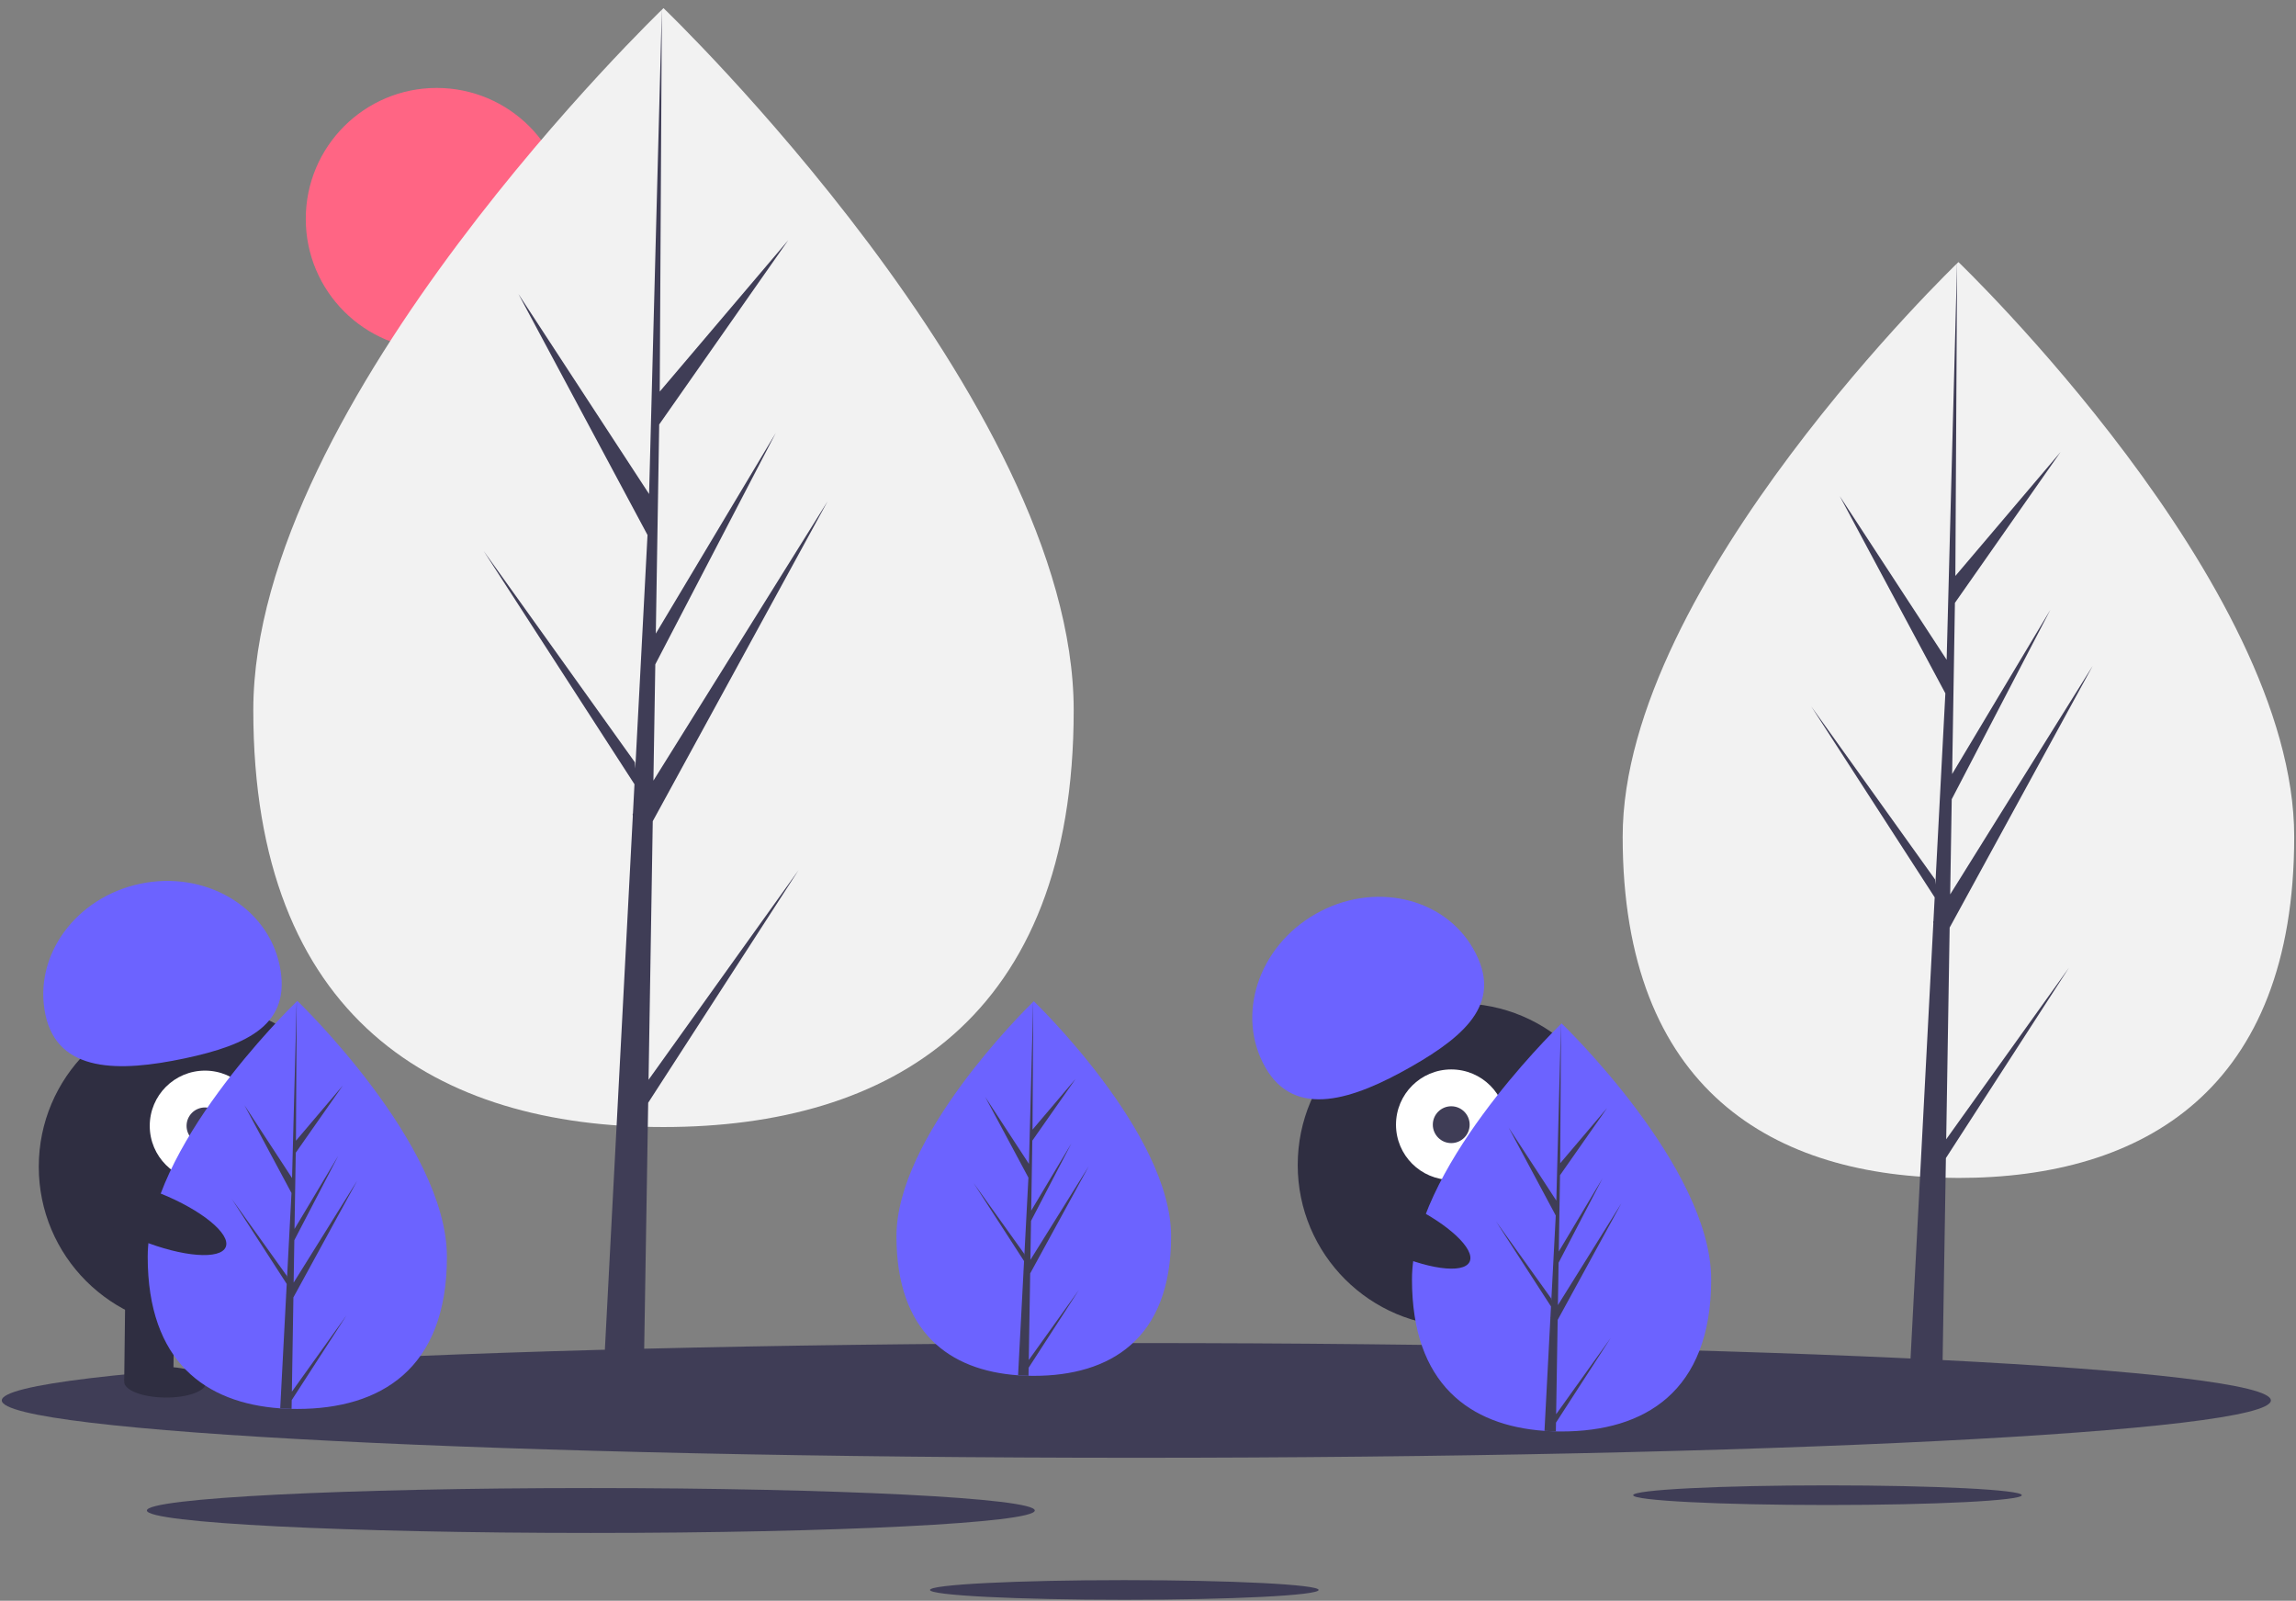 <svg width="241" height="168" viewBox="0 0 241 168" fill="none" xmlns="http://www.w3.org/2000/svg">
<rect x="0" y="0" width="241" height="168" fill="#808080" stroke="none"/>
<path d="M45.837 36.715C53.427 36.715 59.58 30.562 59.58 22.972C59.58 15.382 53.427 9.229 45.837 9.229C38.248 9.229 32.095 15.382 32.095 22.972C32.095 30.562 38.248 36.715 45.837 36.715Z" fill="#FF6584"/>
<path d="M112.701 74.533C112.701 106.96 93.424 118.282 69.645 118.282C45.865 118.282 26.588 106.96 26.588 74.533C26.588 42.106 69.645 0.854 69.645 0.854C69.645 0.854 112.701 42.106 112.701 74.533Z" fill="#F2F2F2"/>
<path d="M68.076 113.322L68.517 86.184L86.869 52.61L68.586 81.926L68.784 69.724L81.432 45.434L68.837 66.495L69.193 44.548L82.737 25.21L69.249 41.097L69.472 0.854L68.072 54.128L68.187 51.931L54.417 30.853L67.966 56.149L66.683 80.66L66.645 80.01L50.77 57.829L66.597 82.308L66.437 85.373L66.408 85.419L66.421 85.671L63.166 147.857H67.515L68.037 115.736L83.824 91.317L68.076 113.322Z" fill="#3F3D56"/>
<path d="M240.812 87.814C240.812 114.357 225.033 123.625 205.568 123.625C186.104 123.625 170.324 114.357 170.324 87.814C170.324 61.272 205.568 27.505 205.568 27.505C205.568 27.505 240.812 61.272 240.812 87.814Z" fill="#F2F2F2"/>
<path d="M204.284 119.565L204.645 97.351L219.667 69.869L204.702 93.866L204.864 83.878L215.217 63.995L204.907 81.234L205.199 63.27L216.285 47.441L205.245 60.445L205.427 27.505L204.281 71.112L204.376 69.313L193.104 52.06L204.195 72.766L203.144 92.829L203.113 92.297L190.119 74.141L203.074 94.178L202.942 96.687L202.919 96.725L202.93 96.931L200.265 147.833H203.825L204.252 121.541L217.175 101.553L204.284 119.565Z" fill="#3F3D56"/>
<path d="M119.275 152.994C185.046 152.994 238.363 150.299 238.363 146.974C238.363 143.649 185.046 140.954 119.275 140.954C53.505 140.954 0.188 143.649 0.188 146.974C0.188 150.299 53.505 152.994 119.275 152.994Z" fill="#3F3D56"/>
<path d="M191.822 157.951C203.087 157.951 212.219 157.489 212.219 156.92C212.219 156.35 203.087 155.889 191.822 155.889C180.557 155.889 171.425 156.35 171.425 156.92C171.425 157.489 180.557 157.951 191.822 157.951Z" fill="#3F3D56"/>
<path d="M118.014 167.897C129.279 167.897 138.411 167.435 138.411 166.866C138.411 166.297 129.279 165.835 118.014 165.835C106.749 165.835 97.617 166.297 97.617 166.866C97.617 167.435 106.749 167.897 118.014 167.897Z" fill="#3F3D56"/>
<path d="M62.017 160.882C87.754 160.882 108.617 159.827 108.617 158.526C108.617 157.226 87.754 156.171 62.017 156.171C36.281 156.171 15.418 157.226 15.418 158.526C15.418 159.827 36.281 160.882 62.017 160.882Z" fill="#3F3D56"/>
<path d="M21.034 139.414C30.403 139.414 37.998 131.819 37.998 122.45C37.998 113.081 30.403 105.486 21.034 105.486C11.665 105.486 4.07 113.081 4.07 122.45C4.07 131.819 11.665 139.414 21.034 139.414Z" fill="#2F2E41"/>
<path d="M18.301 135.732L13.148 135.671L13.039 144.904L18.192 144.964L18.301 135.732Z" fill="#2F2E41"/>
<path d="M28.607 135.853L23.454 135.792L23.345 145.025L28.498 145.085L28.607 135.853Z" fill="#2F2E41"/>
<path d="M21.626 145.113C21.637 144.224 19.723 143.48 17.351 143.452C14.979 143.424 13.048 144.122 13.037 145.012C13.027 145.901 14.941 146.645 17.313 146.673C19.684 146.701 21.616 146.002 21.626 145.113Z" fill="#2F2E41"/>
<path d="M31.936 145.019C31.946 144.13 30.032 143.386 27.66 143.358C25.289 143.33 23.358 144.029 23.347 144.918C23.337 145.807 25.251 146.551 27.622 146.579C29.994 146.607 31.925 145.909 31.936 145.019Z" fill="#2F2E41"/>
<path d="M21.515 123.958C24.718 123.958 27.313 121.362 27.313 118.16C27.313 114.958 24.718 112.362 21.515 112.362C18.314 112.362 15.718 114.958 15.718 118.16C15.718 121.362 18.314 123.958 21.515 123.958Z" fill="white"/>
<path d="M21.516 120.093C22.583 120.093 23.448 119.227 23.448 118.16C23.448 117.093 22.583 116.228 21.516 116.228C20.448 116.228 19.583 117.093 19.583 118.16C19.583 119.227 20.448 120.093 21.516 120.093Z" fill="#3F3D56"/>
<path d="M4.766 106.481C3.468 100.331 7.92 94.185 14.708 92.753C21.496 91.321 28.051 95.145 29.348 101.295C30.646 107.445 26.132 109.655 19.344 111.087C12.555 112.519 6.063 112.631 4.766 106.481Z" fill="#6C63FF"/>
<path d="M46.91 131.913C46.91 143.74 39.88 147.869 31.207 147.869C31.006 147.869 30.806 147.867 30.605 147.863C30.203 147.854 29.805 147.835 29.412 147.808C21.585 147.254 15.504 142.912 15.504 131.913C15.504 120.531 30.049 106.168 31.142 105.105L31.144 105.103C31.186 105.062 31.207 105.042 31.207 105.042C31.207 105.042 46.91 120.087 46.91 131.913Z" fill="#6C63FF"/>
<path d="M30.636 146.06L36.379 138.035L30.622 146.941L30.606 147.863C30.204 147.854 29.806 147.835 29.413 147.808L30.032 135.976L30.027 135.884L30.038 135.867L30.096 134.749L24.324 125.821L30.114 133.911L30.128 134.148L30.596 125.208L25.654 115.982L30.656 123.639L31.143 105.105L31.145 105.042V105.103L31.064 119.719L35.983 113.925L31.044 120.978L30.913 128.982L35.507 121.3L30.894 130.16L30.822 134.61L37.49 123.918L30.797 136.162L30.636 146.06Z" fill="#3F3D56"/>
<path d="M153.18 139.23C162.548 139.23 170.143 131.635 170.143 122.266C170.143 112.898 162.548 105.303 153.18 105.303C143.811 105.303 136.216 112.898 136.216 122.266C136.216 131.635 143.811 139.23 153.18 139.23Z" fill="#2F2E41"/>
<path d="M154.627 135.749L149.701 137.263L152.414 146.089L157.34 144.575L154.627 135.749Z" fill="#2F2E41"/>
<path d="M164.48 132.722L159.554 134.236L162.266 143.062L167.192 141.548L164.48 132.722Z" fill="#2F2E41"/>
<path d="M157.023 146.47C159.29 145.773 160.916 144.519 160.655 143.669C160.394 142.818 158.344 142.694 156.077 143.391C153.81 144.088 152.183 145.342 152.445 146.192C152.706 147.042 154.756 147.166 157.023 146.47Z" fill="#2F2E41"/>
<path d="M166.813 143.236C169.08 142.539 170.706 141.285 170.445 140.435C170.184 139.585 168.134 139.461 165.867 140.157C163.6 140.854 161.974 142.108 162.235 142.958C162.496 143.809 164.546 143.933 166.813 143.236Z" fill="#2F2E41"/>
<path d="M152.329 123.833C155.531 123.833 158.127 121.237 158.127 118.035C158.127 114.833 155.531 112.237 152.329 112.237C149.127 112.237 146.531 114.833 146.531 118.035C146.531 121.237 149.127 123.833 152.329 123.833Z" fill="white"/>
<path d="M152.329 119.968C153.396 119.968 154.262 119.102 154.262 118.035C154.262 116.968 153.396 116.103 152.329 116.103C151.262 116.103 150.396 116.968 150.396 118.035C150.396 119.102 151.262 119.968 152.329 119.968Z" fill="#3F3D56"/>
<path d="M132.816 112.021C129.705 106.56 132.069 99.349 138.097 95.914C144.125 92.48 151.534 94.123 154.645 99.585C157.757 105.046 154.132 108.527 148.104 111.961C142.076 115.395 135.927 117.482 132.816 112.021Z" fill="#6C63FF"/>
<path d="M122.926 129.748C122.926 140.604 116.473 144.395 108.512 144.395C108.327 144.395 108.143 144.392 107.959 144.388C107.59 144.38 107.225 144.363 106.864 144.338C99.679 143.83 94.097 139.844 94.097 129.748C94.097 119.299 107.449 106.115 108.452 105.139L108.454 105.137C108.492 105.1 108.512 105.081 108.512 105.081C108.512 105.081 122.926 118.892 122.926 129.748Z" fill="#6C63FF"/>
<path d="M107.985 142.734L113.257 135.367L107.972 143.543L107.958 144.388C107.589 144.38 107.224 144.363 106.863 144.338L107.431 133.477L107.427 133.393L107.436 133.377L107.49 132.351L102.191 124.155L107.507 131.582L107.519 131.799L107.948 123.593L103.412 115.124L108.004 122.153L108.451 105.139L108.452 105.081V105.137L108.378 118.554L112.894 113.235L108.359 119.709L108.24 127.057L112.456 120.005L108.222 128.138L108.156 132.223L114.277 122.408L108.133 133.648L107.985 142.734Z" fill="#3F3D56"/>
<path d="M179.614 134.276C179.614 146.102 172.584 150.232 163.911 150.232C163.71 150.232 163.51 150.229 163.309 150.225C162.908 150.216 162.51 150.197 162.116 150.17C154.289 149.616 148.208 145.275 148.208 134.276C148.208 122.893 162.754 108.53 163.846 107.467L163.848 107.466C163.89 107.424 163.911 107.404 163.911 107.404C163.911 107.404 179.614 122.449 179.614 134.276Z" fill="#6C63FF"/>
<path d="M163.34 148.422L169.083 140.397L163.326 149.303L163.31 150.225C162.909 150.216 162.511 150.197 162.117 150.17L162.736 138.338L162.732 138.246L162.742 138.229L162.8 137.112L157.028 128.183L162.819 136.273L162.832 136.511L163.3 127.571L158.358 118.345L163.36 126.002L163.847 107.467L163.849 107.404V107.466L163.768 122.081L168.687 116.287L163.748 123.34L163.618 131.344L168.211 123.662L163.598 132.522L163.526 136.972L170.194 126.28L163.501 138.525L163.34 148.422Z" fill="#3F3D56"/>
<path d="M154.257 132.421C154.887 131.093 151.967 128.388 147.735 126.381C143.502 124.373 139.56 123.823 138.93 125.152C138.3 126.48 141.22 129.185 145.453 131.192C149.685 133.2 153.627 133.75 154.257 132.421Z" fill="#2F2E41"/>
<path d="M23.696 130.868C24.243 129.503 21.161 126.984 16.813 125.241C12.465 123.498 8.497 123.192 7.95 124.557C7.403 125.922 10.484 128.441 14.832 130.184C19.18 131.927 23.148 132.233 23.696 130.868Z" fill="#2F2E41"/>
</svg>
